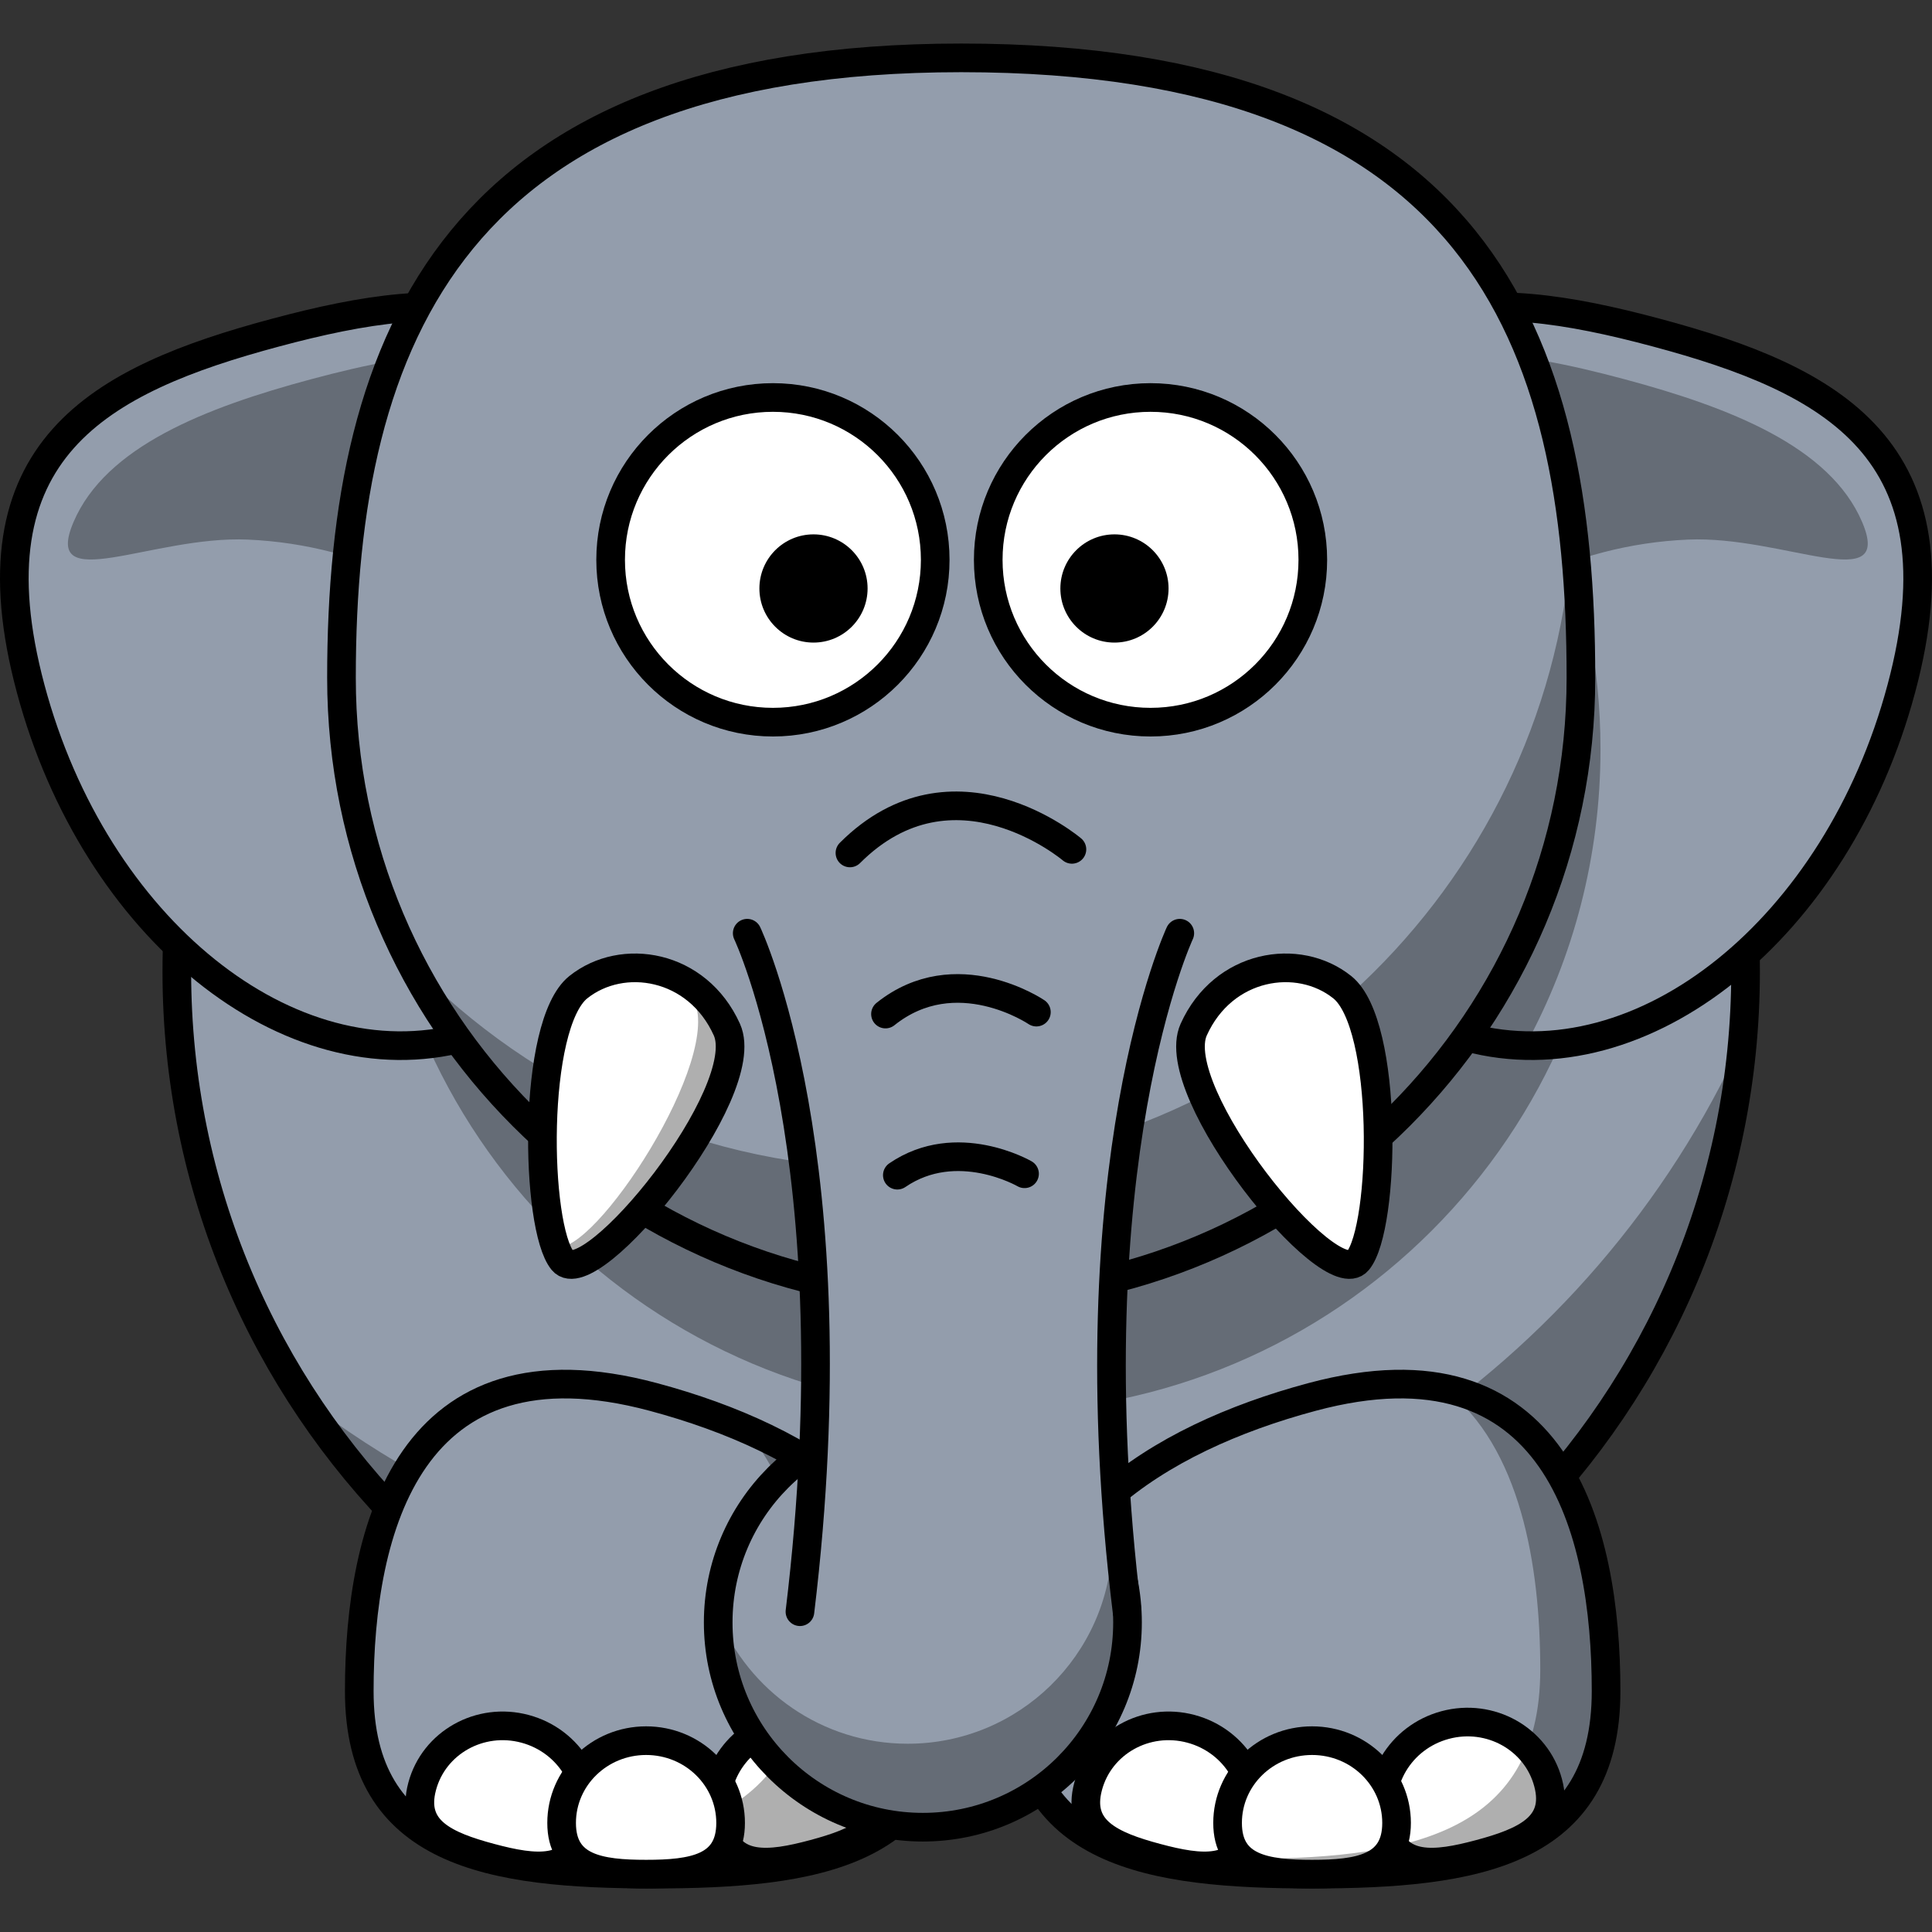 <?xml version="1.0" encoding="UTF-8" standalone="no"?>
<!-- Created with Inkscape (http://www.inkscape.org/) -->

<svg
   xmlns:dc="http://purl.org/dc/elements/1.1/"
   xmlns:cc="http://creativecommons.org/ns#"
   xmlns:rdf="http://www.w3.org/1999/02/22-rdf-syntax-ns#"
   xmlns:svg="http://www.w3.org/2000/svg"
   xmlns="http://www.w3.org/2000/svg"
   xmlns:sodipodi="http://sodipodi.sourceforge.net/DTD/sodipodi-0.dtd"
   xmlns:inkscape="http://www.inkscape.org/namespaces/inkscape"
   version="1.0"
   width="269.8"
   height="269.8"
   id="svg2"
   inkscape:version="0.47 r22583"
   sodipodi:docname="lemmling-cartoon-elephant.svg">
  <rect width="100%" height="100%" fill="#333333" stroke="none"/>
  <sodipodi:namedview
     pagecolor="#ffffff"
     bordercolor="#666666"
     borderopacity="1"
     objecttolerance="10"
     gridtolerance="10"
     guidetolerance="10"
     inkscape:pageopacity="0"
     inkscape:pageshadow="2"
     inkscape:window-width="1280"
     inkscape:window-height="923"
     id="namedview3042"
     showgrid="false"
     inkscape:zoom="0.91601112"
     inkscape:cx="134.89871"
     inkscape:cy="172.48699"
     inkscape:window-x="0"
     inkscape:window-y="24"
     inkscape:window-maximized="1"
     inkscape:current-layer="svg2" />
  <defs
     id="defs4" />
  <g
     id="g3428"
     transform="translate(0,-6.081)">
    <path
       style="fill:#939dac;fill-opacity:1;fill-rule:nonzero;stroke:#000000;stroke-width:4;stroke-linecap:round;stroke-linejoin:round;stroke-miterlimit:4;stroke-opacity:1;stroke-dasharray:none"
       id="path2383"
       d="M 243.766,141.731 C 243.784,202.239 194.737,251.3 134.229,251.3 73.721,251.3 24.674,202.239 24.692,141.731 24.674,81.222 73.721,32.161 134.229,32.161 c 60.508,0 109.555,49.061 109.537,109.569 z" />
    <path
       style="fill:#000000;fill-opacity:0.314;fill-rule:nonzero;stroke:none"
       id="path3353"
       d="m 243.344,151.317 c -20.834,45.696 -66.936,77.469 -120.438,77.469 -30.327,0 -58.251,-10.211 -80.562,-27.375 19.534,30.031 53.378,49.875 91.875,49.875 57.279,0 104.286,-43.948 109.125,-99.969 z" />
    <path
       style="fill:#939dac;fill-opacity:1;fill-rule:nonzero;stroke:#000000;stroke-width:4;stroke-linecap:round;stroke-linejoin:round;stroke-miterlimit:4;stroke-opacity:1;stroke-dasharray:none"
       id="path3245"
       d="m 50.172,242.231 c -0.007,22.68 18.377,25.569 41.057,25.569 22.68,0 41.064,-2.889 41.057,-25.569 0.007,-22.68 -19.15,-35.199 -41.057,-41.069 -34.081,-9.132 -41.064,18.389 -41.057,41.069 z" />
    <path
       style="fill:#ffffff;fill-opacity:1;fill-rule:nonzero;stroke:#000000;stroke-width:4;stroke-linecap:round;stroke-linejoin:round;stroke-miterlimit:4;stroke-opacity:1;stroke-dasharray:none"
       id="path3239"
       d="m 123.187,255.021 c 1.644,6.127 -3.25,8.275 -9.546,9.962 -6.296,1.687 -11.608,2.274 -13.248,-3.854 -1.644,-6.127 2.128,-12.463 8.424,-14.15 6.296,-1.687 12.73,1.914 14.37,8.042 z" />
    <path
       style="fill:#000000;fill-opacity:0.314;fill-rule:nonzero;stroke:none"
       id="path3307"
       d="m 225.273,116.731 c 0.014,47.807 -38.737,86.569 -86.543,86.569 -47.807,0 -86.558,-38.763 -86.543,-86.569 -0.014,-47.807 38.737,-86.569 86.543,-86.569 47.807,0 86.558,38.763 86.543,86.569 z" />
    <path
       style="fill:#939dac;fill-opacity:1;fill-rule:nonzero;stroke:#000000;stroke-width:4;stroke-linecap:round;stroke-linejoin:round;stroke-miterlimit:4;stroke-opacity:1;stroke-dasharray:none"
       id="path2400"
       d="m 265.511,102.264 c -8.953,33.441 -36.063,55.237 -60.546,48.676 -24.483,-6.56 -37.064,-38.991 -28.096,-72.428 8.953,-33.441 29.981,-32.537 54.464,-25.977 24.483,6.56 43.146,16.292 34.179,49.729 z" />
    <path
       style="fill:#939dac;fill-opacity:1;fill-rule:nonzero;stroke:#000000;stroke-width:4;stroke-linecap:round;stroke-linejoin:round;stroke-miterlimit:4;stroke-opacity:1;stroke-dasharray:none"
       id="path3218"
       d="M 4.286,102.264 C 13.239,135.705 40.349,157.501 64.833,150.941 89.316,144.38 101.896,111.95 92.929,78.512 83.976,45.071 62.948,45.975 38.465,52.535 13.982,59.096 -4.681,68.827 4.286,102.264 z" />
    <path
       style="fill:#000000;fill-opacity:0.314;fill-rule:nonzero;stroke:none"
       id="path3309"
       d="m 198.942,50.341 c -9.744,2.973 -17.483,11.083 -22.062,28.188 -8.967,33.437 3.611,65.846 28.094,72.406 2.667,0.715 5.36,1.062 8.062,1.125 6.681,-12.281 10.473,-26.379 10.469,-41.344 0.007,-23.492 -9.373,-44.777 -24.562,-60.375 z" />
    <path
       style="fill:#000000;fill-opacity:0.314;fill-rule:nonzero;stroke:none"
       id="path3314"
       d="m 205.161,55.403 c -14.769,-0.154 -26.626,6.634 -32.781,29.625 -4.968,18.526 -3.339,36.727 3.281,50.406 4.965,-23.478 27.197,-52.565 60.062,-54 13.328,-0.582 28.808,8.046 24.312,-2.469 -4.496,-10.515 -18.412,-15.97 -33.219,-19.938 -7.651,-2.05 -14.943,-3.555 -21.656,-3.625 z" />
    <path
       style="fill:#000000;fill-opacity:0.314;fill-rule:nonzero;stroke:none"
       id="path3321"
       d="m 65.15,55.403 c 14.769,-0.154 26.626,6.634 32.781,29.625 4.968,18.526 3.339,36.727 -3.281,50.406 -4.965,-23.478 -27.197,-52.565 -60.062,-54 -13.328,-0.582 -28.808,8.046 -24.312,-2.469 4.496,-10.515 18.412,-15.97 33.219,-19.938 7.651,-2.05 14.943,-3.555 21.656,-3.625 z" />
    <path
       style="fill:#939dac;fill-opacity:1;fill-rule:nonzero;stroke:#000000;stroke-width:4;stroke-linecap:round;stroke-linejoin:round;stroke-miterlimit:4;stroke-opacity:1;stroke-dasharray:none"
       id="path2398"
       d="m 220.773,100.731 c 0.014,47.807 -38.737,86.569 -86.543,86.569 -47.807,0 -86.558,-38.763 -86.543,-86.569 -0.014,-47.807 16.077,-86.569 86.543,-86.569 71.88,0 86.558,38.763 86.543,86.569 z" />
    <path
       style="fill:#ffffff;fill-opacity:1;fill-rule:nonzero;stroke:#000000;stroke-width:4;stroke-linecap:round;stroke-linejoin:round;stroke-miterlimit:4;stroke-opacity:1;stroke-dasharray:none"
       id="path3157"
       d="m 130.6,84.26 c 0.004,12.519 -10.144,22.67 -22.663,22.67 -12.519,0 -22.667,-10.151 -22.663,-22.67 -0.004,-12.519 10.144,-22.67 22.663,-22.67 12.519,0 22.666,10.151 22.663,22.67 z" />
    <path
       style="fill:#ffffff;fill-opacity:1;fill-rule:nonzero;stroke:#000000;stroke-width:4;stroke-linecap:round;stroke-linejoin:round;stroke-miterlimit:4;stroke-opacity:1;stroke-dasharray:none"
       id="path3159"
       d="m 183.332,84.26 c 0.004,12.519 -10.144,22.67 -22.663,22.67 -12.519,0 -22.667,-10.151 -22.663,-22.67 -0.004,-12.519 10.144,-22.67 22.663,-22.67 12.519,0 22.666,10.151 22.663,22.67 z" />
    <path
       style="fill:#000000;fill-opacity:1;fill-rule:nonzero;stroke:none"
       id="path3161"
       d="m 163.187,88.26 c 0.001,4.173 -3.381,7.557 -7.554,7.557 -4.173,0 -7.556,-3.384 -7.554,-7.557 -0.001,-4.173 3.381,-7.556 7.554,-7.556 4.173,0 7.556,3.384 7.554,7.556 z" />
    <path
       style="fill:#000000;fill-opacity:1;fill-rule:nonzero;stroke:none"
       id="path3163"
       d="m 121.157,88.26 c 0.001,4.173 -3.381,7.557 -7.554,7.557 -4.173,0 -7.556,-3.384 -7.554,-7.557 -0.001,-4.173 3.381,-7.556 7.554,-7.556 4.173,0 7.556,3.384 7.554,7.556 z" />
    <path
       style="fill:#939dac;fill-opacity:1;fill-rule:nonzero;stroke:#000000;stroke-width:4;stroke-linecap:round;stroke-linejoin:round;stroke-miterlimit:4;stroke-opacity:1;stroke-dasharray:none"
       id="path3220"
       d="m 224.286,242.231 c 0.007,22.68 -18.377,25.569 -41.057,25.569 -22.68,0 -41.064,-2.889 -41.057,-25.569 -0.007,-22.68 19.15,-35.199 41.057,-41.069 34.081,-9.132 41.064,18.389 41.057,41.069 z" />
    <path
       style="fill:#000000;fill-opacity:0.314;fill-rule:nonzero;stroke:none"
       id="path3297"
       d="m 104.224,205.653 c 5.618,7.362 9.065,16.555 9.062,27.906 0.007,26.823 -18.383,30.25 -41.062,30.25 -3.51,0 -6.905,-0.106 -10.156,-0.344 7.44,3.61 17.751,4.344 29.156,4.344 22.68,10e-6 41.069,-2.914 41.062,-25.594 0.005,-18.025 -12.099,-29.61 -28.062,-36.562 z" />
    <path
       style="fill:#939dac;fill-opacity:1;fill-rule:nonzero;stroke:#000000;stroke-width:4;stroke-linecap:round;stroke-linejoin:round;stroke-miterlimit:4;stroke-opacity:1;stroke-dasharray:none"
       id="path2404"
       d="m 157.455,232.656 c 0.005,15.788 -12.792,28.589 -28.58,28.589 -15.787,0 -28.584,-12.801 -28.58,-28.589 -0.005,-15.788 12.792,-28.589 28.58,-28.589 15.787,0 28.584,12.801 28.58,28.589 z" />
    <path
       style="fill:#ffffff;fill-opacity:1;fill-rule:nonzero;stroke:#000000;stroke-width:4;stroke-linecap:round;stroke-linejoin:round;stroke-miterlimit:4;stroke-opacity:1;stroke-dasharray:none"
       id="path3241"
       d="m 81.746,261.659 c -1.64,6.128 -6.952,5.541 -13.248,3.854 -6.296,-1.687 -11.19,-3.835 -9.546,-9.962 1.64,-6.128 8.074,-9.729 14.37,-8.042 6.296,1.687 10.068,8.023 8.424,14.15 z" />
    <path
       style="fill:#000000;fill-opacity:0.314;fill-rule:nonzero;stroke:none"
       id="path3302"
       d="m 219.255,84.622 c -4.931,47.578 -45.146,84.688 -94.031,84.688 -26.651,0 -50.721,-11.041 -67.906,-28.781 14.4,27.794 43.441,46.781 76.906,46.781 47.807,0 86.577,-38.787 86.562,-86.594 0.002,-5.504 -0.551,-10.875 -1.531,-16.094 z" />
    <path
       style="fill:#939dac;fill-opacity:1;fill-rule:evenodd;stroke:none"
       id="path3188"
       d="m 157.392,231.153 -45.681,0 c 7.662,-63.286 -7.363,-94.75 -7.363,-94.75 0,0 60.406,0 60.406,0 0,0 -15.024,32.171 -7.363,94.75 z" />
    <path
       style="fill:none;stroke:#000000;stroke-width:4;stroke-linecap:round;stroke-linejoin:miter;stroke-miterlimit:4;stroke-opacity:1;stroke-dasharray:none"
       id="path3183"
       d="m 164.755,136.403 c 0,0 -15.024,32.171 -7.363,94.75 m -45.681,0 c 7.662,-63.286 -7.363,-94.75 -7.363,-94.75" />
    <path
       style="fill:#ffffff;fill-opacity:1;fill-rule:evenodd;stroke:#000000;stroke-width:4;stroke-linecap:butt;stroke-linejoin:round;stroke-miterlimit:4;stroke-opacity:1;stroke-dasharray:none"
       id="path3190"
       d="m 187.44,143.936 c 6.52,5.208 6.053,33.517 2.187,38.213 -3.866,4.696 -26.856,-23.583 -22.927,-32.289 4.134,-9.16 14.607,-10.823 20.74,-5.923 z" />
    <path
       style="fill:none;stroke:#000000;stroke-width:4;stroke-linecap:round;stroke-linejoin:miter;stroke-miterlimit:4;stroke-opacity:1;stroke-dasharray:none"
       id="path3192"
       d="m 118.692,125.192 c 14.5,-14.5 31,-0.5 31,-0.5" />
    <path
       style="fill:none;stroke:#000000;stroke-width:4;stroke-linecap:round;stroke-linejoin:miter;stroke-miterlimit:4;stroke-opacity:1;stroke-dasharray:none"
       id="path3194"
       d="m 123.656,147.692 c 9.856,-7.886 21.073,-0.272 21.073,-0.272" />
    <path
       style="fill:none;stroke:#000000;stroke-width:4;stroke-linecap:round;stroke-linejoin:miter;stroke-miterlimit:4;stroke-opacity:1;stroke-dasharray:none"
       id="path3196"
       d="m 125.311,170.192 c 8.309,-5.681 17.763,-0.196 17.763,-0.196" />
    <path
       style="fill:#ffffff;fill-opacity:1;fill-rule:evenodd;stroke:#000000;stroke-width:4;stroke-linecap:butt;stroke-linejoin:round;stroke-miterlimit:4;stroke-opacity:1;stroke-dasharray:none"
       id="path3214"
       d="m 80.765,143.936 c -6.52,5.208 -6.053,33.517 -2.187,38.213 3.866,4.696 26.856,-23.583 22.927,-32.289 -4.134,-9.16 -14.607,-10.823 -20.74,-5.923 z" />
    <path
       style="fill:#ffffff;fill-opacity:1;fill-rule:nonzero;stroke:#000000;stroke-width:4;stroke-linecap:round;stroke-linejoin:round;stroke-miterlimit:4;stroke-opacity:1;stroke-dasharray:none"
       id="path3235"
       d="m 216.187,255.021 c 1.644,6.127 -3.25,8.275 -9.546,9.962 -6.296,1.687 -11.608,2.274 -13.248,-3.854 -1.644,-6.127 2.128,-12.463 8.424,-14.15 6.296,-1.687 12.73,1.914 14.37,8.042 z" />
    <path
       style="fill:#ffffff;fill-opacity:1;fill-rule:nonzero;stroke:#000000;stroke-width:4;stroke-linecap:round;stroke-linejoin:round;stroke-miterlimit:4;stroke-opacity:1;stroke-dasharray:none"
       id="path3237"
       d="m 174.746,261.659 c -1.64,6.128 -6.952,5.541 -13.248,3.854 -6.296,-1.687 -11.19,-3.835 -9.546,-9.962 1.64,-6.128 8.074,-9.729 14.37,-8.042 6.296,1.687 10.068,8.023 8.424,14.15 z" />
    <path
       style="fill:#ffffff;fill-opacity:1;fill-rule:nonzero;stroke:#000000;stroke-width:4;stroke-linecap:round;stroke-linejoin:round;stroke-miterlimit:4;stroke-opacity:1;stroke-dasharray:none"
       id="path3224"
       d="m 195.028,260.648 c 0.002,6.344 -5.281,7.152 -11.799,7.152 -6.518,0 -11.801,-0.808 -11.799,-7.152 -0.002,-6.344 5.281,-11.487 11.799,-11.487 6.518,0 11.801,5.144 11.799,11.487 z" />
    <path
       style="fill:#ffffff;fill-opacity:1;fill-rule:nonzero;stroke:#000000;stroke-width:4;stroke-linecap:round;stroke-linejoin:round;stroke-miterlimit:4;stroke-opacity:1;stroke-dasharray:none"
       id="path3243"
       d="m 102.028,260.648 c 0.002,6.344 -5.281,7.152 -11.799,7.152 -6.518,0 -11.801,-0.808 -11.799,-7.152 -0.002,-6.344 5.281,-11.487 11.799,-11.487 6.518,0 11.801,5.144 11.799,11.487 z" />
    <path
       style="fill:#000000;fill-opacity:0.314;fill-rule:nonzero;stroke:none"
       id="path3287"
       d="m 155.317,221.778 c -0.411,15.425 -13.037,27.812 -28.562,27.812 -11.945,-1e-5 -22.166,-7.345 -26.438,-17.75 -0.008,0.271 -0.031,0.539 -0.031,0.812 -0.005,15.788 12.806,28.594 28.594,28.594 15.787,0 28.567,-12.806 28.562,-28.594 0.001,-3.853 -0.744,-7.52 -2.125,-10.875 z" />
    <path
       style="fill:#000000;fill-opacity:0.314;fill-rule:nonzero;stroke:none"
       id="path3358"
       d="m 201.75,199.974 c 10.561,8.153 13.348,24.672 13.344,39.25 0.007,23.468 -19.008,26.469 -42.469,26.469 -5.091,0 -9.945,-0.165 -14.469,-0.625 6.935,2.22 15.623,2.719 25.062,2.719 22.68,0 41.069,-2.882 41.062,-25.562 0.005,-17.769 -4.286,-38.492 -22.531,-42.25 z" />
    <path
       style="fill:#000000;fill-opacity:0.314;fill-rule:evenodd;stroke:none"
       id="path3363"
       d="m 94.656,142.63 c 0.777,0.843 1.503,1.815 2.125,2.906 4.545,7.975 -13.96,36.284 -19.219,34.656 0.306,0.846 0.629,1.518 1,1.969 3.866,4.696 26.867,-23.606 22.938,-32.312 -1.567,-3.472 -4.037,-5.85 -6.844,-7.219 z" />
  </g>
</svg>
